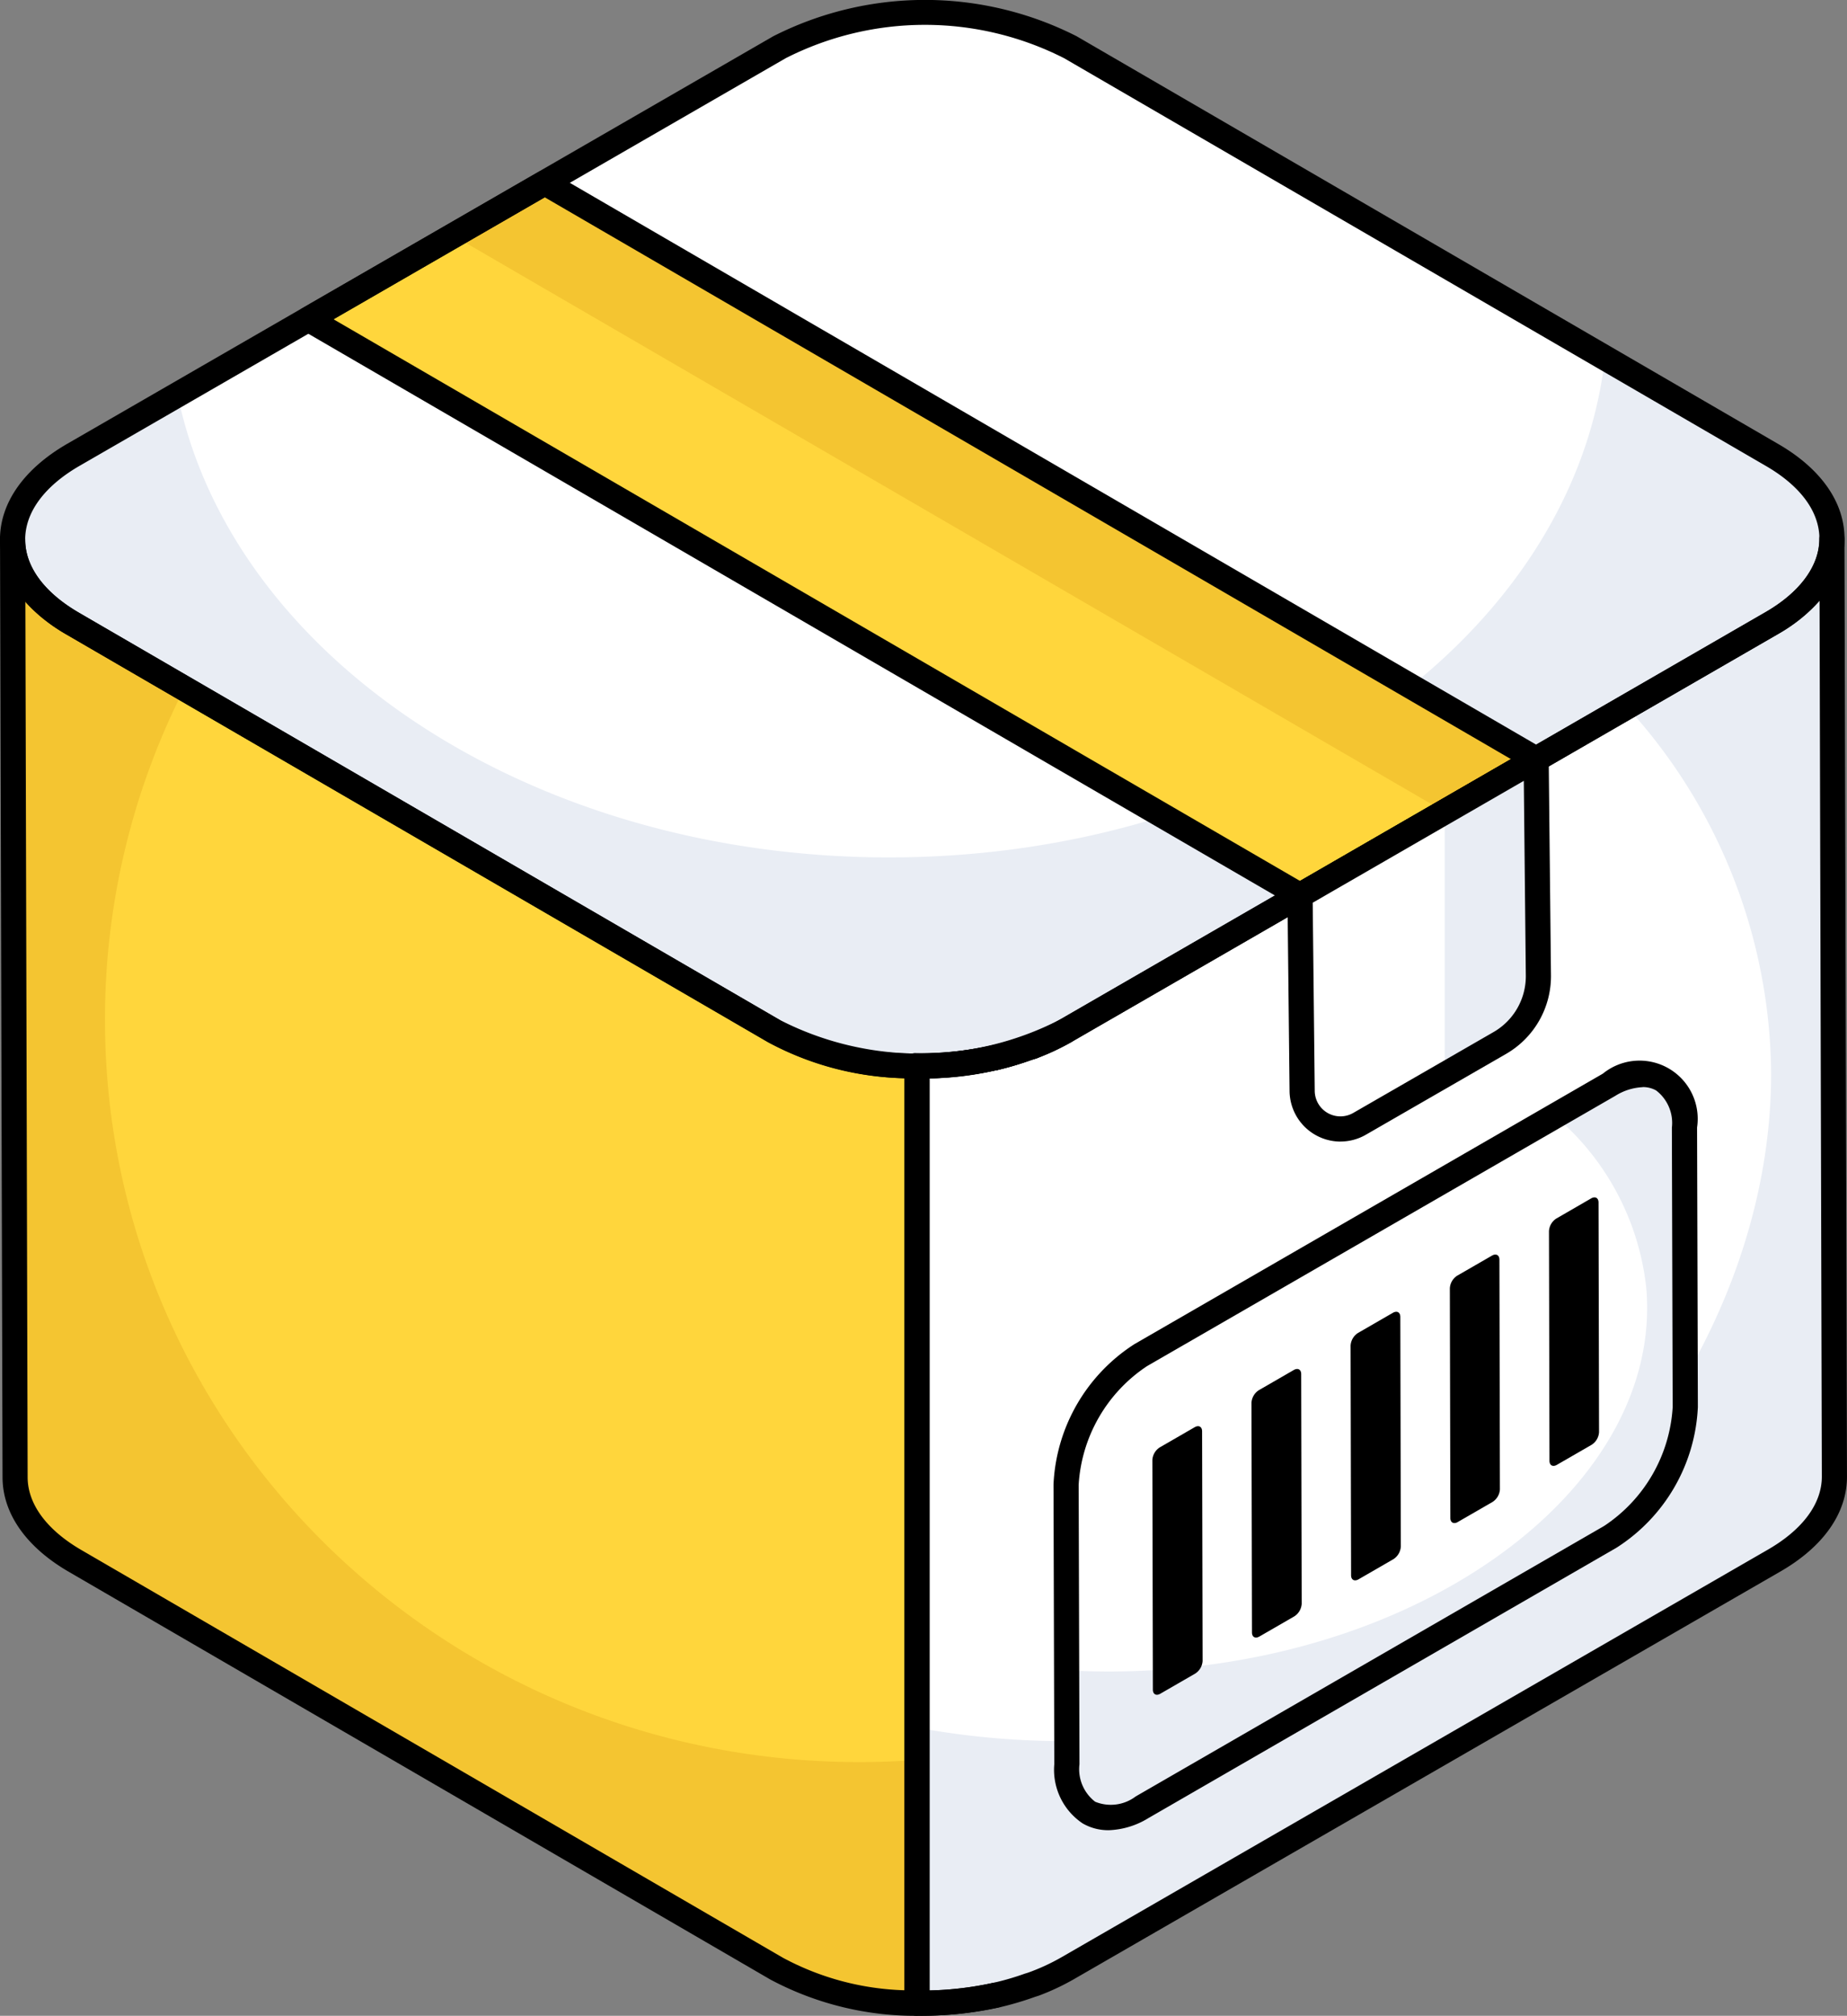 <svg xmlns="http://www.w3.org/2000/svg" width="81.317" height="88.691" viewBox="0 0 81.317 88.691"><rect x="0" y="0" width="81.317" height="88.691" fill="#808080" stroke="none"/><g transform="translate(-4.665 -2.004)"><g transform="translate(39.747 81.127)"><path d="M30.013,59.092h-.036v0Z" transform="translate(-29.977 -59.092)" fill="#e9edf4"/></g><g transform="translate(39.783 81.051)"><path d="M31.694,59.037A12.609,12.609,0,0,1,30,59.113,14.7,14.7,0,0,0,31.694,59.037Z" transform="translate(-30.003 -59.037)" fill="#e9edf4"/></g><g transform="translate(4.665 2.004)"><g transform="translate(45.242 46.046)"><path d="M37.51,35.227c-.065.024-.137.038-.2.061C37.373,35.265,37.446,35.251,37.51,35.227Z" transform="translate(-37.307 -35.227)" fill="#fff"/></g><g transform="translate(43.784 46.527)"><path d="M36.31,35.574c-.018,0-.037.005-.054.009C36.273,35.579,36.292,35.578,36.31,35.574Z" transform="translate(-36.255 -35.574)" fill="#fff"/></g><g transform="translate(43.839 46.108)"><path d="M37.7,35.271a12.471,12.471,0,0,1-1.4.419A12.452,12.452,0,0,0,37.7,35.271Z" transform="translate(-36.295 -35.271)" fill="#fff"/></g><g transform="translate(40.372 46.536)"><path d="M33.794,35.941a15.239,15.239,0,0,0,3.412-.361A15.147,15.147,0,0,1,33.794,35.941Z" transform="translate(-33.794 -35.581)" fill="#fff"/></g><g transform="translate(45.445 45.373)"><path d="M38.894,34.742a9.994,9.994,0,0,1-1.441.673A9.94,9.94,0,0,0,38.894,34.742Z" transform="translate(-37.454 -34.742)" fill="#fff"/></g><g transform="translate(0.555 0.545)"><path d="M7.737,21.867c-3.546,2.046-3.565,5.366-.042,7.411L38.6,47.224a14.111,14.111,0,0,0,12.8,0L82.491,29.284c3.546-2.046,3.573-5.361.05-7.407L51.635,3.932a14.128,14.128,0,0,0-12.806,0Z" transform="translate(-5.065 -2.397)" fill="#fff"/></g><g transform="translate(0.553 15.757)"><path d="M7.695,25.043,38.6,42.989a14.155,14.155,0,0,0,12.8,0L82.491,25.043c3.543-2.046,3.57-5.351.055-7.4l-7.376-4.272c-1.412,12.319-14.987,21.97-31.524,21.97-15.817,0-28.95-8.835-31.316-20.366L7.736,17.632C4.194,19.678,4.166,23,7.695,25.043Z" transform="translate(-5.064 -13.373)" fill="#e9edf4"/></g><g transform="translate(0.555 23.748)"><path d="M7.694,22.817,38.6,40.764a12.952,12.952,0,0,0,6.287,1.524V83.524a15.3,15.3,0,0,0,3.451-.346,14.127,14.127,0,0,1-9.628-1.17L7.805,64.062c-1.757-1.023-2.629-2.351-2.629-3.678L5.065,19.139c0,1.327.886,2.655,2.629,3.678Z" transform="translate(-5.065 -19.139)" fill="#ffd63c"/></g><g transform="translate(0.555 23.754)"><path d="M5.065,19.143l.111,41.245c0,1.327.872,2.655,2.629,3.678l30.9,17.947a12.831,12.831,0,0,0,6.172,1.505v-10.7c-.83.069-1.674.1-2.533.1-18.336,0-33.212-14.628-33.212-32.658a32.064,32.064,0,0,1,3.487-14.573L7.694,22.821C5.951,21.8,5.065,20.471,5.065,19.143Z" transform="translate(-5.065 -19.143)" fill="#f4c531"/></g><g transform="translate(40.372 23.721)"><path d="M33.794,42.3a15.147,15.147,0,0,0,3.412-.361c.018,0,.037-.005.054-.009a12.471,12.471,0,0,0,1.4-.419c.066-.023.138-.037.2-.061a9.994,9.994,0,0,0,1.441-.673L71.4,22.825c1.771-1.009,2.671-2.364,2.671-3.706l.111,41.217c.014,1.355-.886,2.71-2.671,3.733L40.418,82a9.9,9.9,0,0,1-1.458.683c-.072.027-.151.042-.223.068a12.462,12.462,0,0,1-1.413.419c-.026.006-.053.008-.078.014a15.3,15.3,0,0,1-3.451.346V42.3Z" transform="translate(-33.794 -19.119)" fill="#fff"/></g><g transform="translate(40.368 23.721)"><path d="M33.791,71.411V83.537a15.885,15.885,0,0,0,3.46-.346.15.15,0,0,1,.069-.014,11.373,11.373,0,0,0,1.425-.429c.069-.028.139-.042.222-.069A9.978,9.978,0,0,0,40.419,82L71.514,64.069c1.785-1.023,2.685-2.378,2.671-3.733l-.111-41.217c0,1.341-.9,2.7-2.671,3.706l-6.366,3.664A24.136,24.136,0,0,1,71.4,42.624c0,14.7-13.908,29.381-31.095,29.381a36.052,36.052,0,0,1-6.518-.595Z" transform="translate(-33.791 -19.119)" fill="#e9edf4"/></g><g transform="translate(13.579 8.045)"><path d="M14.462,13.809l43.66,25.358,10.393-6L24.869,7.809Z" transform="translate(-14.462 -7.809)" fill="#ffd63c"/></g><g transform="translate(19.949 8.045)"><path d="M19.058,10.127l43.66,25.358,4.023-2.318L23.095,7.809Z" transform="translate(-19.058 -7.809)" fill="#f4c531"/></g><g transform="translate(44.73 45.522)"><path d="M37.535,35.961a.585.585,0,0,1-.565-.374.671.671,0,0,1-.032-.2.484.484,0,0,1,.323-.474l.141-.043a.6.6,0,0,1,.725.348.665.665,0,0,1,.035.208.477.477,0,0,1-.313.466c-.016.006-.139.044-.156.049A.59.59,0,0,1,37.535,35.961Z" transform="translate(-36.938 -34.849)"/></g><g transform="translate(43.243 45.981)"><path d="M36.431,36.285a.564.564,0,0,1-.556-.449.6.6,0,0,1-.01-.109.538.538,0,0,1,.417-.532.579.579,0,0,1,.692.411.611.611,0,0,1,.016.139.521.521,0,0,1-.4.521l-.07.013A.574.574,0,0,1,36.431,36.285Z" transform="translate(-35.865 -35.18)"/></g><g transform="translate(43.284 45.553)"><path d="M36.448,36.4a.554.554,0,0,1-.124-1.094h0c.263-.061.521-.132.774-.21.19-.06.378-.123.564-.189a.554.554,0,0,1,.373,1.044q-.313.112-.632.212c-.273.084-.55.161-.835.226A.551.551,0,0,1,36.448,36.4Z" transform="translate(-35.895 -34.871)"/></g><g transform="translate(39.818 45.982)"><path d="M34.042,36.651a.6.6,0,0,1-.648-.558c0-.307.251-.619.558-.551h.016a.269.269,0,0,1,.074,0,14.633,14.633,0,0,0,3.194-.346h0a.554.554,0,0,1,.243,1.081,15.668,15.668,0,0,1-3.44.375Z" transform="translate(-33.394 -35.181)"/></g><g transform="translate(44.891 44.818)"><path d="M37.608,36.123a.554.554,0,0,1-.518-.359.553.553,0,0,1,.323-.714,9.538,9.538,0,0,0,1.36-.635.554.554,0,1,1,.552.961,10.45,10.45,0,0,1-1.521.711.552.552,0,0,1-.2.036Z" transform="translate(-37.054 -34.341)"/></g><path d="M45.138,49.451a13.556,13.556,0,0,1-6.661-1.6L7.571,29.91c-1.877-1.089-2.909-2.571-2.907-4.173s1.05-3.1,2.95-4.2L38.707,3.6a14.752,14.752,0,0,1,13.361,0L82.973,21.55c1.874,1.088,2.905,2.568,2.9,4.166s-1.052,3.1-2.954,4.2L51.83,47.852a13.69,13.69,0,0,1-6.692,1.6ZM8.168,22.5c-1.542.89-2.393,2.04-2.394,3.239s.834,2.331,2.354,3.213L39.034,46.9a13.526,13.526,0,0,0,12.242-.006L82.368,28.955c1.545-.891,2.4-2.042,2.4-3.24s-.833-2.325-2.35-3.206L51.511,4.563a13.532,13.532,0,0,0-12.251,0Z" transform="translate(-4.665 -2.004)"/><g transform="translate(0.001 23.194)"><path d="M45.234,84.236a13.584,13.584,0,0,1-6.651-1.593L7.681,64.695c-1.874-1.09-2.905-2.567-2.905-4.157L4.665,19.311V19.3h0a.554.554,0,0,1,.554-.554h0a.554.554,0,0,1,.554.553h0c0,1.172.836,2.308,2.355,3.2l30.9,17.946a12.351,12.351,0,0,0,6.012,1.449.554.554,0,0,1,.551.554V83.121a14.541,14.541,0,0,0,2.774-.33h0a.554.554,0,0,1,.24,1.083h0a15.666,15.666,0,0,1-3.372.361ZM5.781,22.018l.1,38.519c0,1.18.836,2.316,2.354,3.2l30.9,17.947a12.027,12.027,0,0,0,5.344,1.429V42.984A13.184,13.184,0,0,1,38.472,41.4L7.57,23.45h0a7.293,7.293,0,0,1-1.787-1.432Z" transform="translate(-4.665 -18.739)"/></g><g transform="translate(39.818 23.167)"><path d="M34.141,84.242h-.2a.554.554,0,0,1-.547-.554V42.45a.556.556,0,0,1,.163-.393.968.968,0,0,1,.395-.161,14.811,14.811,0,0,0,3.287-.347,11.61,11.61,0,0,0,1.393-.409c.014-.005.125-.039.139-.043a9.255,9.255,0,0,0,1.415-.651L71.279,22.5c1.522-.867,2.394-2.042,2.394-3.225a.554.554,0,0,1,.554-.554h0a.554.554,0,0,1,.554.553l.111,41.217c.016,1.617-1.031,3.116-2.949,4.215L40.849,82.637a10.458,10.458,0,0,1-1.539.721c-.016.006-.15.048-.166.053a14.2,14.2,0,0,1-1.545.457,16.167,16.167,0,0,1-3.458.375ZM34.5,43V83.129a14.577,14.577,0,0,0,2.778-.33,11.459,11.459,0,0,0,1.426-.413c.012,0,.129-.04.142-.043a9.184,9.184,0,0,0,1.446-.665l31.1-17.934c1.555-.892,2.405-2.044,2.393-3.247l-.1-38.512a7.085,7.085,0,0,1-1.849,1.477L40.739,41.406a10.534,10.534,0,0,1-1.523.711c-.016.007-.138.044-.156.049a14.116,14.116,0,0,1-1.522.453A15.9,15.9,0,0,1,34.5,43Z" transform="translate(-33.394 -18.719)"/></g><g transform="translate(13.025 7.49)"><path d="M58.277,39.876A.552.552,0,0,1,58,39.8L14.339,14.443a.554.554,0,0,1,0-.96l10.406-6a.551.551,0,0,1,.556,0L68.948,32.842a.554.554,0,0,1,0,.959l-10.393,6a.551.551,0,0,1-.277.074ZM15.724,13.966,58.278,38.681l9.286-5.361L25.022,8.6Z" transform="translate(-14.063 -7.408)"/></g><g transform="translate(57.237 33.399)"><path d="M45.962,32.1l.093,8.6a1.685,1.685,0,0,0,2.526,1.448l6.176-3.558a3.384,3.384,0,0,0,1.7-2.954l-.1-9.534Z" transform="translate(-45.962 -26.102)" fill="#fff"/></g><g transform="translate(63.609 33.399)"><path d="M50.559,28.424l4.02-2.321.1,9.534a3.384,3.384,0,0,1-1.7,2.954l-2.423,1.4V28.424Z" transform="translate(-50.559 -26.102)" fill="#e9edf4"/></g><g transform="translate(56.682 32.845)"><path d="M47.894,43.085a2.247,2.247,0,0,1-2.239-2.227l-.093-8.595a.553.553,0,0,1,.277-.486l10.393-6a.554.554,0,0,1,.832.474l.1,9.535a3.947,3.947,0,0,1-1.973,3.439l-6.176,3.558a2.241,2.241,0,0,1-1.118.3Zm-1.22-10.51.089,8.273a1.131,1.131,0,0,0,1.7.974l6.176-3.558a2.836,2.836,0,0,0,1.418-2.469l-.089-8.583Z" transform="translate(-45.562 -25.702)"/></g><g transform="translate(46.382 46.724)"><g transform="translate(0.555 0.557)"><path d="M62.438,36.569c1.822-1.051,3.312-.2,3.318,1.889l.035,12.3a7.254,7.254,0,0,1-3.3,5.7l-20.621,11.9c-1.822,1.051-3.3.208-3.308-1.895l-.035-12.3a7.251,7.251,0,0,1,3.286-5.7Z" transform="translate(-38.53 -36.118)" fill="#fff"/></g><g transform="translate(0.571 0.559)"><path d="M65.781,50.76a7.232,7.232,0,0,1-3.292,5.694l-20.625,11.9c-1.816,1.047-3.292.207-3.307-1.9l-.015-4.13a32.132,32.132,0,0,0,4.754-.074C55.476,61.2,64.777,53.7,64.069,45.509a11.532,11.532,0,0,0-4.016-7.567L62.43,36.57c1.831-1.047,3.322-.207,3.322,1.888Z" transform="translate(-38.542 -36.119)" fill="#e9edf4"/></g><path d="M40.547,69.518a2.242,2.242,0,0,1-1.135-.3,2.837,2.837,0,0,1-1.247-2.607l-.035-12.3a7.755,7.755,0,0,1,3.564-6.18l20.622-11.9a2.561,2.561,0,0,1,4.148,2.368l.035,12.3a7.763,7.763,0,0,1-3.574,6.185L42.3,68.99a3.559,3.559,0,0,1-1.758.529ZM64.069,36.826a2.467,2.467,0,0,0-1.2.379L42.247,49.1a6.747,6.747,0,0,0-3.009,5.216l.035,12.3a1.806,1.806,0,0,0,.691,1.649,1.819,1.819,0,0,0,1.786-.233l20.621-11.9a6.754,6.754,0,0,0,3.019-5.222l-.035-12.3a1.8,1.8,0,0,0-.694-1.64,1.177,1.177,0,0,0-.593-.148Zm-1.477-.1h.014Z" transform="translate(-38.13 -35.716)"/><g transform="translate(4.353 5.959)"><g transform="translate(0 10.068)"><path d="M43.132,47.325c.182-.105.327-.023.328.178l.022,10.106a.708.708,0,0,1-.326.555l-1.535.886c-.182.105-.327.023-.328-.178l-.022-10.106a.708.708,0,0,1,.326-.555Z" transform="translate(-41.271 -47.28)"/></g><g transform="translate(4.363 7.551)"><path d="M46.28,45.509c.182-.105.327-.023.328.178l.022,10.106a.708.708,0,0,1-.326.555l-1.535.886c-.182.105-.328.023-.328-.178L44.419,46.95a.709.709,0,0,1,.326-.555Z" transform="translate(-44.419 -45.464)"/></g><g transform="translate(8.727 5.034)"><path d="M49.428,43.693c.182-.105.327-.023.328.178l.022,10.106a.708.708,0,0,1-.326.555l-1.535.886c-.182.105-.328.023-.328-.178l-.022-10.106a.709.709,0,0,1,.326-.555Z" transform="translate(-47.567 -43.648)"/></g><g transform="translate(13.098 2.517)"><path d="M52.574,41.877c.182-.105.327-.023.328.178l.022,10.106a.708.708,0,0,1-.326.555l-1.536.886c-.175.1-.32.018-.32-.182l-.022-10.106a.706.706,0,0,1,.318-.551Z" transform="translate(-50.721 -41.832)"/></g><g transform="translate(17.461)"><path d="M55.723,40.061c.182-.105.327-.023.328.178l.022,10.106a.708.708,0,0,1-.326.555l-1.536.886c-.175.1-.32.018-.32-.182L53.869,41.5a.706.706,0,0,1,.318-.551Z" transform="translate(-53.869 -40.015)"/></g></g></g></g></g></svg>